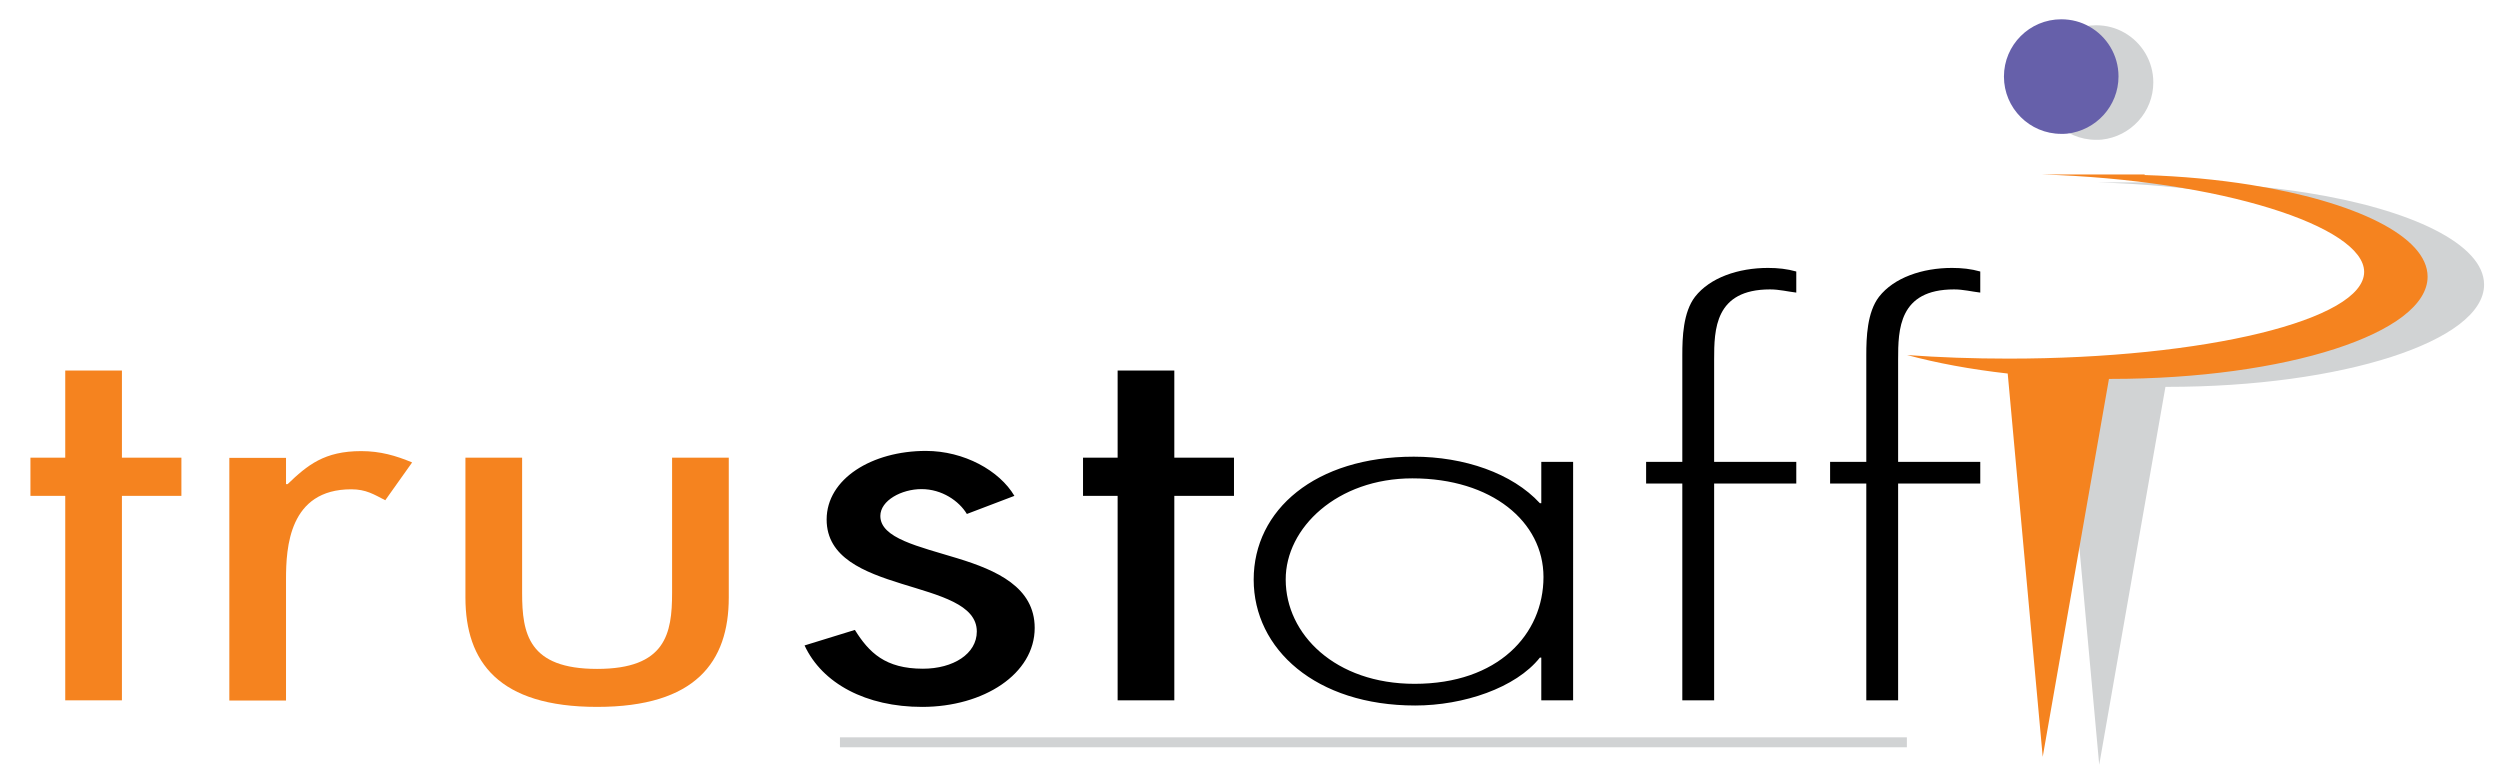<svg version="1.1" id="Layer_1" xmlns="http://www.w3.org/2000/svg" x="0" y="0" width="1256.9" height="390" style="enable-background:new 0 0 1256.9 390" xml:space="preserve"><style>.st0{fill:#d1d3d4}.st1{fill:#f5831f}</style><path class="st0" d="M1088.7 194.5h1c87.9 0 159.2-23 159.2-51.4 0-20.3-36.4-37.8-89.2-46.2-16.3-2.6-34.2-4.3-53.1-4.9l.1-.3h-52.2c90.8 2.7 162.5 26.3 162.5 49 0 24.1-80 43.6-178.8 43.6-17.7 0-34.8-.6-51-1.8 14.8 4 31.9 7.2 50.6 9.3l17.6 192.7 19.6-111.9 13.7-78.1zM1082.6 41.4c0-10.7-5.9-20.1-14.6-25-4.2-2.4-9-3.7-14.2-3.7-15.9 0-28.8 12.9-28.8 28.8s12.9 28.8 28.8 28.8c1 0 1.9 0 2.9-.1 14.6-1.6 25.9-13.9 25.9-28.8z"/><path class="st1" d="M1060.3 190.5h1c87.9 0 159.2-23 159.2-51.4 0-20.3-36.4-37.8-89.2-46.2-16.3-2.6-34.2-4.3-53.1-4.9l.1-.3h-52.2c90.8 2.7 162.5 26.3 162.5 49 0 24.1-80 43.6-178.8 43.6-17.7 0-34.8-.6-51-1.8 14.8 4 31.9 7.2 50.6 9.3l17.6 192.7 19.6-111.9 13.7-78.1z"/><path d="M1065.1 38.4c0-10.7-5.9-20.1-14.6-25-4.2-2.4-9-3.7-14.2-3.7-15.9 0-28.8 12.9-28.8 28.8s12.9 28.8 28.8 28.8c1 0 1.9 0 2.9-.1 14.6-1.6 25.9-13.9 25.9-28.8z" style="fill:#6660aa"/><path class="st1" d="M61.3 352.1H32.8V249.3H15.3v-19.2h17.5v-43.8h28.5v43.8h29.9v19.2H61.3v102.8zM143.9 243.4h.7c10-9.6 18.5-16.6 37-16.6 9.6 0 17.5 2.3 25.6 5.7l-13.5 19c-5.7-2.9-9.6-5.5-17.1-5.5-31.3 0-32.8 29.3-32.8 45.2v61h-28.5v-122h28.5v13.2h.1zM262.5 298.1c0 20.5 3.2 38.2 37.7 38.2s37.7-17.7 37.7-38.2v-68h28.5v70.3c0 32.4-16.7 55-66.2 55s-66.2-22.6-66.2-55v-70.3h28.5v68z"/><path d="M486.1 258.4c-3.9-6.5-12.5-12.5-22.8-12.5-10 0-20.7 5.7-20.7 13.5 0 11.2 19.2 15.3 38.8 21.3 19.6 6 38.8 14.5 38.8 35 0 23.1-25.6 39.7-56.6 39.7-28.1 0-50.2-11.7-59.1-30.9l25.3-7.8c7.1 11.4 15.3 19.5 34.2 19.5 15.3 0 27.1-7.5 27.1-18.7 0-27.3-75.5-17.9-75.5-56.3 0-20.5 22.8-34.5 49.9-34.5 19.2 0 37 9.9 44.5 22.6l-23.9 9.1zM590.4 352.1h-28.5V249.3h-17.4v-19.2h17.4v-43.8h28.5v43.8h30v19.2h-30v102.8zM710.1 240.5c39.9 0 65.9 21.8 65.9 49.6 0 28.8-22.8 53.7-64.8 53.7-39.9 0-64.8-24.9-64.8-52.4-.1-26 25.9-50.9 63.7-50.9m80.8-8.3h-16V253h-.7c-13.9-15.1-38.1-23.4-63.4-23.4-49.5 0-80.5 26.7-80.5 61.8 0 35 31.3 63.3 81.2 63.3 24.2 0 50.6-8.8 62.7-24.1h.7v21.5h16V232.2zM861.8 352.1h-16v-109h-18.2v-10.9h18.2v-53.7c0-8.8.4-21.5 6.4-29.3 7.5-9.6 21.7-14.5 36.7-14.5 5 0 9.6.5 14.2 1.8v10.6c-4.3-.5-8.5-1.6-13.2-1.6-27.8 0-28.1 20.2-28.1 35.3v51.4h41.3v10.9h-41.3v109zM954.3 352.1h-16v-109h-18.2v-10.9h18.2v-53.7c0-8.8.4-21.5 6.4-29.3 7.5-9.6 21.7-14.5 36.7-14.5 5 0 9.6.5 14.2 1.8v10.6c-4.3-.5-8.5-1.6-13.2-1.6-27.8 0-28.1 20.2-28.1 35.3v51.4h41.3v10.9h-41.3v109z"/><path class="st0" d="M958.7 373.2H422.3M422.3 370.7h536.4v5H422.3z"/></svg>